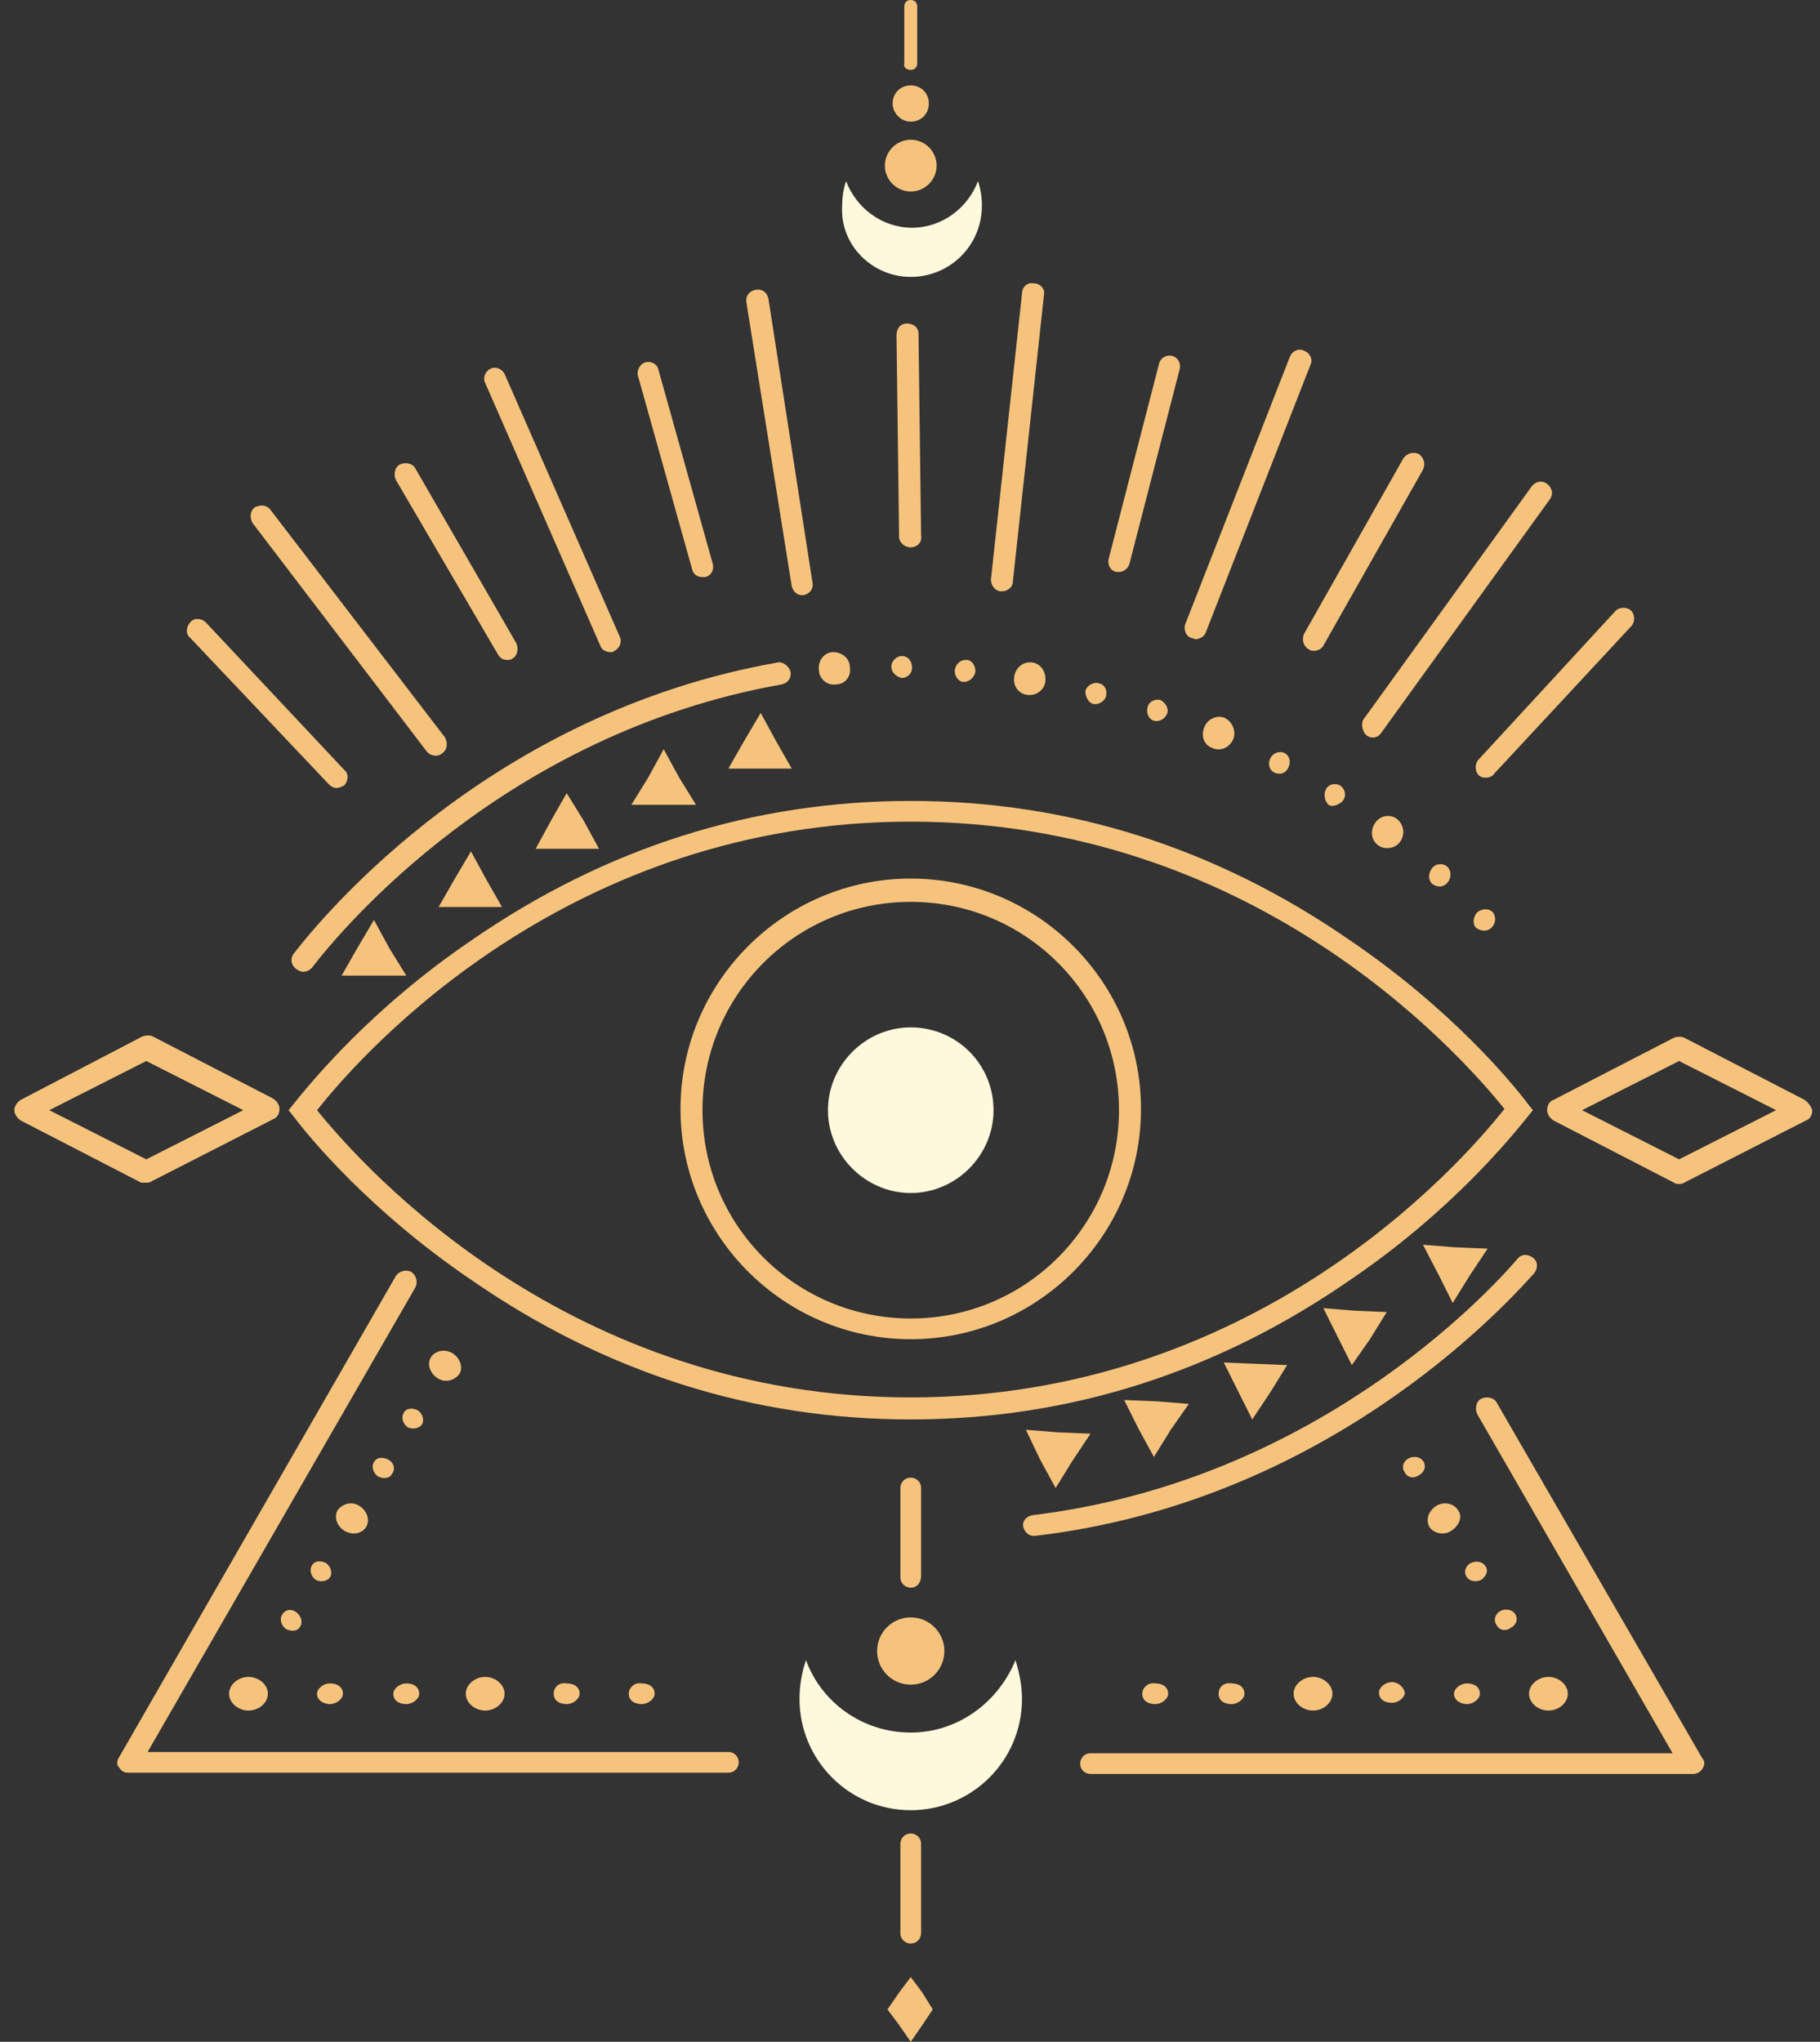 <svg width="107" height="120" viewBox="0 0 107 120" fill="none" xmlns="http://www.w3.org/2000/svg">
<rect x="0" y="0" width="107" height="120" fill="#333333" stroke="none"/>
<path d="M45.711 38.936C28.905 41.901 19.095 53.688 17.27 56.046C17.042 56.35 17.118 56.73 17.422 56.959C17.574 57.035 17.65 57.111 17.802 57.111C18.03 57.111 18.183 57.035 18.335 56.882C20.084 54.601 29.665 43.118 45.939 40.228C46.319 40.152 46.547 39.848 46.471 39.468C46.395 39.164 46.015 38.86 45.711 38.936Z" fill="#F6C37D"/>
<path d="M20.996 55.741L20.084 57.338H21.985H23.886L22.897 55.741L21.985 54.068L20.996 55.741Z" fill="#F6C37D"/>
<path d="M26.7 51.71L25.787 53.307H27.688H29.513L28.601 51.71L27.688 50.037L26.7 51.71Z" fill="#F6C37D"/>
<path d="M32.403 48.212L31.491 49.885H33.316H35.217L34.304 48.212L33.316 46.615L32.403 48.212Z" fill="#F6C37D"/>
<path d="M38.106 45.704L37.118 47.301H39.019H40.92L39.932 45.704L39.019 44.031L38.106 45.704Z" fill="#F6C37D"/>
<path d="M44.722 41.9L43.734 43.573L42.821 45.17H44.722H46.547L45.635 43.573L44.722 41.9Z" fill="#F6C37D"/>
<path d="M90.198 74.829C90.426 74.525 90.426 74.145 90.122 73.916C89.817 73.688 89.437 73.688 89.209 73.993C87.308 76.198 77.118 87.072 60.692 89.05C60.312 89.126 60.084 89.43 60.16 89.734C60.236 90.038 60.464 90.266 60.768 90.266H60.844C77.802 88.289 88.221 77.034 90.198 74.829Z" fill="#F6C37D"/>
<path d="M83.658 73.156L84.57 74.905L85.407 76.578L86.395 74.981L87.46 73.384L85.559 73.308L83.658 73.156Z" fill="#F6C37D"/>
<path d="M78.639 78.556L79.475 80.229L80.54 78.708L81.528 77.111L79.703 77.035L77.802 76.883L78.639 78.556Z" fill="#F6C37D"/>
<path d="M72.783 81.749L73.62 83.422L74.684 81.825L75.673 80.228L73.772 80.152L71.947 80.076L72.783 81.749Z" fill="#F6C37D"/>
<path d="M66.928 83.954L67.84 85.627L68.829 84.03L69.894 82.509L67.992 82.357L66.091 82.281L66.928 83.954Z" fill="#F6C37D"/>
<path d="M61.148 85.78L62.061 87.453L63.049 85.856L64.114 84.259L62.213 84.183L60.312 84.031L61.148 85.78Z" fill="#F6C37D"/>
<path d="M54.152 92.623V87.452C54.152 87.072 53.848 86.844 53.544 86.844C53.164 86.844 52.935 87.148 52.935 87.452V92.699C52.935 93.079 53.24 93.308 53.544 93.308C53.924 93.308 54.152 93.004 54.152 92.623Z" fill="#F6C37D"/>
<path d="M54.152 113.613V108.366C54.152 107.986 53.848 107.758 53.544 107.758C53.164 107.758 52.935 108.062 52.935 108.366V113.613C52.935 113.994 53.24 114.222 53.544 114.222C53.924 114.222 54.152 113.918 54.152 113.613Z" fill="#F6C37D"/>
<path d="M53.544 99.011C54.636 99.011 55.521 98.126 55.521 97.034C55.521 95.942 54.636 95.057 53.544 95.057C52.452 95.057 51.566 95.942 51.566 97.034C51.566 98.126 52.452 99.011 53.544 99.011Z" fill="#F6C37D"/>
<path d="M53.544 11.255C54.38 11.255 55.065 10.57 55.065 9.734C55.065 8.897 54.38 8.213 53.544 8.213C52.707 8.213 52.023 8.897 52.023 9.734C52.023 10.57 52.707 11.255 53.544 11.255Z" fill="#F6C37D"/>
<path d="M53.544 7.149C54.152 7.149 54.608 6.693 54.608 6.084C54.608 5.476 54.152 5.02 53.544 5.02C52.935 5.02 52.479 5.476 52.479 6.084C52.479 6.616 52.935 7.149 53.544 7.149Z" fill="#F6C37D"/>
<path d="M53.544 101.825C50.73 101.825 48.297 100.076 47.384 97.566C47.156 98.251 47.004 99.011 47.004 99.848C47.004 103.422 49.894 106.388 53.544 106.388C57.118 106.388 60.084 103.498 60.084 99.848C60.084 99.087 59.931 98.327 59.703 97.566C58.715 100 56.357 101.825 53.544 101.825Z" fill="#FEF9DC"/>
<path d="M53.544 116.197L52.859 117.11L52.175 118.098L52.859 119.011L53.544 120L54.228 119.011L54.837 118.098L54.228 117.11L53.544 116.197Z" fill="#F6C37D"/>
<path d="M53.544 4.106C53.772 4.106 53.924 3.954 53.924 3.726V0.38C53.924 0.152 53.772 0 53.544 0C53.316 0 53.164 0.152 53.164 0.38V3.726C53.088 3.954 53.316 4.106 53.544 4.106Z" fill="#F6C37D"/>
<path d="M53.544 16.274C55.825 16.274 57.726 14.449 57.726 12.091C57.726 11.559 57.65 11.103 57.498 10.646C56.89 12.243 55.369 13.384 53.62 13.384C51.871 13.384 50.35 12.243 49.741 10.646C49.589 11.103 49.513 11.559 49.513 12.091C49.361 14.373 51.262 16.274 53.544 16.274Z" fill="#FEF9DC"/>
<path d="M19.323 46.083C19.475 46.235 19.627 46.311 19.779 46.311C19.932 46.311 20.084 46.235 20.236 46.159C20.464 45.931 20.54 45.475 20.236 45.247L12.099 36.578C11.871 36.349 11.415 36.273 11.186 36.578C10.958 36.806 10.882 37.262 11.186 37.49L19.323 46.083Z" fill="#F6C37D"/>
<path d="M25.103 44.184C25.255 44.336 25.407 44.412 25.635 44.412C25.787 44.412 25.939 44.336 26.015 44.26C26.319 44.031 26.319 43.651 26.167 43.347L15.901 29.963C15.673 29.659 15.293 29.659 14.989 29.811C14.684 30.039 14.684 30.419 14.836 30.723L25.103 44.184Z" fill="#F6C37D"/>
<path d="M29.285 38.479C29.437 38.708 29.589 38.783 29.817 38.783C29.894 38.783 30.046 38.783 30.122 38.708C30.426 38.555 30.502 38.099 30.35 37.795L24.418 27.529C24.266 27.225 23.81 27.149 23.506 27.301C23.201 27.453 23.125 27.909 23.278 28.213L29.285 38.479Z" fill="#F6C37D"/>
<path d="M35.293 37.947C35.369 38.175 35.597 38.327 35.901 38.327C35.977 38.327 36.053 38.327 36.129 38.251C36.434 38.099 36.586 37.719 36.434 37.414L29.665 21.977C29.513 21.673 29.133 21.521 28.829 21.673C28.525 21.825 28.373 22.205 28.525 22.509L35.293 37.947Z" fill="#F6C37D"/>
<path d="M40.692 33.46C40.768 33.764 40.996 33.916 41.3 33.916C41.377 33.916 41.453 33.916 41.453 33.916C41.833 33.84 41.985 33.46 41.909 33.156L38.715 21.749C38.639 21.369 38.259 21.216 37.954 21.292C37.65 21.369 37.422 21.749 37.498 22.053L40.692 33.46Z" fill="#F6C37D"/>
<path d="M46.547 34.449C46.623 34.753 46.852 34.981 47.156 34.981H47.232C47.612 34.905 47.84 34.601 47.764 34.22L45.179 17.566C45.103 17.186 44.798 16.958 44.418 17.034C44.038 17.11 43.81 17.414 43.886 17.795L46.547 34.449Z" fill="#F6C37D"/>
<path d="M53.544 32.168C53.924 32.168 54.228 31.863 54.152 31.483L54 19.62C54 19.24 53.696 19.012 53.316 19.012C52.935 19.012 52.707 19.316 52.707 19.696L52.859 31.559C52.859 31.863 53.164 32.168 53.544 32.168Z" fill="#F6C37D"/>
<path d="M58.867 34.753C58.867 34.753 58.943 34.753 58.867 34.753C59.247 34.753 59.551 34.525 59.551 34.145L61.376 17.339C61.453 16.959 61.148 16.654 60.768 16.654C60.388 16.578 60.084 16.882 60.084 17.263L58.258 34.069C58.258 34.373 58.487 34.753 58.867 34.753Z" fill="#F6C37D"/>
<path d="M65.635 33.613C65.711 33.613 65.711 33.613 65.787 33.613C66.091 33.613 66.319 33.385 66.395 33.157L69.361 21.674C69.437 21.293 69.209 20.989 68.905 20.913C68.525 20.837 68.221 21.065 68.144 21.369L65.179 32.852C65.103 33.157 65.255 33.537 65.635 33.613Z" fill="#F6C37D"/>
<path d="M70.046 37.491C70.122 37.491 70.198 37.567 70.274 37.567C70.502 37.567 70.806 37.415 70.882 37.187L77.042 21.446C77.194 21.141 77.042 20.761 76.662 20.609C76.357 20.457 75.977 20.609 75.825 20.989L69.665 36.731C69.589 37.035 69.741 37.415 70.046 37.491Z" fill="#F6C37D"/>
<path d="M76.966 38.174C77.042 38.25 77.194 38.25 77.27 38.25C77.498 38.25 77.726 38.098 77.802 37.946L83.658 27.604C83.81 27.3 83.734 26.919 83.43 26.691C83.126 26.539 82.745 26.615 82.517 26.919L76.662 37.262C76.51 37.642 76.662 38.022 76.966 38.174Z" fill="#F6C37D"/>
<path d="M80.312 43.194C80.388 43.27 80.54 43.346 80.692 43.346C80.92 43.346 81.072 43.27 81.224 43.042L91.11 29.354C91.338 29.05 91.262 28.669 90.958 28.441C90.654 28.213 90.274 28.289 90.046 28.593L80.16 42.282C80.008 42.51 80.084 42.966 80.312 43.194Z" fill="#F6C37D"/>
<path d="M86.928 45.552C87.08 45.704 87.232 45.704 87.384 45.704C87.536 45.704 87.764 45.628 87.84 45.475L95.901 36.806C96.129 36.578 96.129 36.122 95.901 35.894C95.673 35.666 95.217 35.666 94.989 35.894L86.928 44.639C86.7 44.867 86.7 45.323 86.928 45.552Z" fill="#F6C37D"/>
<path d="M42.821 102.967H8.677L24.418 75.666C24.57 75.362 24.494 74.982 24.19 74.754C23.886 74.602 23.506 74.678 23.278 74.982L7.004 103.271C6.852 103.499 6.852 103.727 7.004 103.879C7.156 104.107 7.308 104.183 7.536 104.183H42.821C43.202 104.183 43.43 103.879 43.43 103.575C43.43 103.271 43.202 102.967 42.821 102.967Z" fill="#F6C37D"/>
<path d="M87.992 82.433C87.84 82.129 87.384 82.053 87.08 82.205C86.776 82.357 86.7 82.813 86.852 83.118L98.335 103.041H64.114C63.734 103.041 63.506 103.346 63.506 103.65C63.506 104.03 63.81 104.258 64.114 104.258H99.551C99.779 104.258 100.008 104.106 100.084 103.954C100.236 103.726 100.236 103.498 100.084 103.346L87.992 82.433Z" fill="#F6C37D"/>
<path d="M90.122 65.247L89.817 64.867C88.905 63.65 85.331 59.316 79.399 55.285C71.49 49.81 62.821 47.072 53.544 47.072C44.266 47.072 35.597 49.81 27.688 55.285C21.757 59.316 18.259 63.65 17.27 64.867L16.966 65.247L17.27 65.627C18.183 66.844 21.757 71.179 27.688 75.209C35.597 80.684 44.266 83.422 53.544 83.422C62.821 83.422 71.49 80.684 79.399 75.209C85.331 71.179 88.829 66.844 89.817 65.627L90.122 65.247ZM53.544 82.129C33.544 82.129 21.529 68.821 18.639 65.247C21.529 61.597 33.544 48.289 53.544 48.289C73.544 48.289 85.559 61.597 88.449 65.171C85.559 68.821 73.544 82.129 53.544 82.129Z" fill="#F6C37D"/>
<path d="M106.091 64.639L99.019 60.989C98.867 60.913 98.639 60.913 98.411 60.989L91.338 64.639C91.11 64.715 90.958 64.943 90.958 65.247C90.958 65.475 91.11 65.704 91.338 65.856L98.411 69.506C98.487 69.582 98.639 69.582 98.715 69.582C98.791 69.582 98.943 69.582 99.019 69.506L102.593 67.681L106.167 65.856C106.395 65.779 106.547 65.551 106.547 65.247C106.471 65.019 106.319 64.791 106.091 64.639ZM98.715 68.137L93.011 65.247L98.715 62.358L104.418 65.247L98.715 68.137Z" fill="#F6C37D"/>
<path d="M8.601 69.506C8.677 69.506 8.829 69.506 8.905 69.43L12.479 67.605L16.053 65.779C16.281 65.703 16.433 65.475 16.433 65.171C16.433 64.943 16.281 64.715 16.053 64.563L8.981 60.913C8.829 60.837 8.601 60.837 8.373 60.913L1.224 64.639C0.996 64.791 0.844 65.019 0.844 65.247C0.844 65.475 0.996 65.703 1.224 65.856L8.297 69.506C8.373 69.506 8.525 69.506 8.601 69.506ZM8.601 68.137L2.897 65.247L8.601 62.357L14.304 65.247L8.601 68.137Z" fill="#F6C37D"/>
<path d="M23.886 100.152C24.266 100.152 24.646 99.848 24.646 99.544C24.646 99.164 24.342 98.936 23.886 98.936C23.506 98.936 23.125 99.24 23.125 99.544C23.125 99.924 23.43 100.152 23.886 100.152Z" fill="#F6C37D"/>
<path d="M19.399 100.152C19.779 100.152 20.16 99.848 20.16 99.544C20.16 99.164 19.855 98.936 19.399 98.936C19.019 98.936 18.639 99.24 18.639 99.544C18.639 99.924 19.019 100.152 19.399 100.152Z" fill="#F6C37D"/>
<path d="M13.468 99.543C13.468 100.076 14 100.532 14.608 100.532C15.217 100.532 15.749 100.076 15.749 99.543C15.749 99.011 15.217 98.555 14.608 98.555C14 98.555 13.468 99.011 13.468 99.543Z" fill="#F6C37D"/>
<path d="M36.966 99.544C36.966 99.924 37.27 100.152 37.726 100.152C38.106 100.152 38.487 99.848 38.487 99.544C38.487 99.164 38.183 98.936 37.726 98.936C37.346 98.859 36.966 99.164 36.966 99.544Z" fill="#F6C37D"/>
<path d="M32.555 99.544C32.555 99.924 32.859 100.152 33.316 100.152C33.696 100.152 34.076 99.848 34.076 99.544C34.076 99.164 33.772 98.936 33.316 98.936C32.859 98.859 32.555 99.164 32.555 99.544Z" fill="#F6C37D"/>
<path d="M27.384 99.543C27.384 100.076 27.916 100.532 28.525 100.532C29.133 100.532 29.665 100.076 29.665 99.543C29.665 99.011 29.133 98.555 28.525 98.555C27.916 98.555 27.384 99.011 27.384 99.543Z" fill="#F6C37D"/>
<path d="M22.821 85.78C22.517 85.627 22.137 85.627 21.985 85.932C21.833 86.16 21.909 86.54 22.213 86.768C22.517 86.92 22.897 86.92 23.049 86.616C23.278 86.312 23.125 85.932 22.821 85.78Z" fill="#F6C37D"/>
<path d="M24.799 83.725C24.951 83.497 24.875 83.117 24.57 82.889C24.266 82.737 23.886 82.737 23.734 83.041C23.582 83.269 23.658 83.649 23.962 83.878C24.266 84.03 24.646 83.954 24.799 83.725Z" fill="#F6C37D"/>
<path d="M25.331 79.773C25.103 80.153 25.255 80.685 25.711 80.99C26.167 81.294 26.7 81.142 27.004 80.761C27.232 80.381 27.08 79.849 26.623 79.545C26.167 79.24 25.559 79.392 25.331 79.773Z" fill="#F6C37D"/>
<path d="M16.586 94.906C16.433 95.134 16.509 95.514 16.814 95.742C17.118 95.894 17.498 95.894 17.65 95.59C17.802 95.362 17.726 94.982 17.422 94.754C17.118 94.526 16.738 94.602 16.586 94.906Z" fill="#F6C37D"/>
<path d="M19.399 92.7C19.551 92.472 19.475 92.092 19.171 91.864C18.867 91.712 18.487 91.712 18.335 92.016C18.183 92.244 18.259 92.624 18.563 92.852C18.867 93.004 19.247 92.928 19.399 92.7Z" fill="#F6C37D"/>
<path d="M21.529 89.734C21.757 89.354 21.605 88.822 21.148 88.517C20.692 88.213 20.16 88.365 19.855 88.745C19.627 89.126 19.779 89.658 20.236 89.962C20.768 90.266 21.3 90.114 21.529 89.734Z" fill="#F6C37D"/>
<path d="M81.833 98.859C81.453 98.859 81.072 99.164 81.072 99.468C81.072 99.848 81.376 100.076 81.833 100.076C82.213 100.076 82.593 99.772 82.593 99.468C82.517 99.164 82.213 98.859 81.833 98.859Z" fill="#F6C37D"/>
<path d="M86.243 100.152C86.624 100.152 87.004 99.848 87.004 99.544C87.004 99.164 86.7 98.936 86.243 98.936C85.863 98.936 85.483 99.24 85.483 99.544C85.483 99.924 85.863 100.152 86.243 100.152Z" fill="#F6C37D"/>
<path d="M92.175 99.543C92.175 99.011 91.643 98.555 91.034 98.555C90.426 98.555 89.894 99.011 89.894 99.543C89.894 100.076 90.426 100.532 91.034 100.532C91.643 100.532 92.175 100.076 92.175 99.543Z" fill="#F6C37D"/>
<path d="M67.156 99.544C67.156 99.924 67.46 100.152 67.916 100.152C68.297 100.152 68.677 99.848 68.677 99.544C68.677 99.164 68.373 98.936 67.916 98.936C67.536 98.859 67.156 99.164 67.156 99.544Z" fill="#F6C37D"/>
<path d="M71.643 99.544C71.643 99.924 71.947 100.152 72.403 100.152C72.783 100.152 73.163 99.848 73.163 99.544C73.163 99.164 72.859 98.936 72.403 98.936C71.947 98.859 71.643 99.164 71.643 99.544Z" fill="#F6C37D"/>
<path d="M76.053 99.543C76.053 100.076 76.585 100.532 77.194 100.532C77.802 100.532 78.335 100.076 78.335 99.543C78.335 99.011 77.802 98.555 77.194 98.555C76.585 98.555 76.053 99.011 76.053 99.543Z" fill="#F6C37D"/>
<path d="M83.43 86.693C83.734 86.541 83.886 86.16 83.658 85.856C83.506 85.628 83.126 85.552 82.821 85.704C82.517 85.856 82.365 86.236 82.593 86.541C82.745 86.845 83.126 86.921 83.43 86.693Z" fill="#F6C37D"/>
<path d="M88.829 95.665C89.133 95.513 89.285 95.133 89.057 94.829C88.905 94.601 88.525 94.525 88.221 94.677C87.916 94.829 87.764 95.209 87.992 95.513C88.144 95.817 88.525 95.894 88.829 95.665Z" fill="#F6C37D"/>
<path d="M87.308 92.014C87.156 91.786 86.776 91.71 86.472 91.862C86.167 92.014 86.015 92.395 86.243 92.699C86.395 92.927 86.776 93.003 87.08 92.851C87.384 92.623 87.536 92.319 87.308 92.014Z" fill="#F6C37D"/>
<path d="M85.711 88.745C85.483 88.365 84.874 88.213 84.418 88.517C83.962 88.822 83.81 89.354 84.038 89.734C84.266 90.114 84.874 90.266 85.331 89.962C85.787 89.658 86.015 89.126 85.711 88.745Z" fill="#F6C37D"/>
<path d="M57.346 39.468C57.346 39.087 57.118 38.783 56.814 38.783C56.434 38.783 56.205 39.011 56.129 39.392C56.129 39.772 56.357 40.076 56.662 40.076C56.966 40.076 57.27 39.848 57.346 39.468Z" fill="#F6C37D"/>
<path d="M52.403 39.163C52.403 39.543 52.707 39.771 53.011 39.847C53.316 39.847 53.62 39.619 53.62 39.239C53.62 38.859 53.392 38.555 53.011 38.555C52.707 38.555 52.403 38.859 52.403 39.163Z" fill="#F6C37D"/>
<path d="M49.133 40.227C49.665 40.227 50.046 39.771 49.969 39.239C49.969 38.706 49.513 38.326 48.981 38.326C48.449 38.326 48.068 38.858 48.145 39.391C48.145 39.847 48.601 40.303 49.133 40.227Z" fill="#F6C37D"/>
<path d="M68.601 41.977C68.753 41.672 68.525 41.292 68.221 41.14C67.916 41.064 67.536 41.216 67.46 41.596C67.384 41.901 67.536 42.281 67.84 42.357C68.144 42.433 68.449 42.281 68.601 41.977Z" fill="#F6C37D"/>
<path d="M64.266 41.368C64.57 41.444 64.951 41.216 65.027 40.912C65.103 40.532 64.951 40.227 64.57 40.151C64.266 40.075 63.886 40.303 63.81 40.608C63.81 40.912 63.962 41.292 64.266 41.368Z" fill="#F6C37D"/>
<path d="M60.692 38.935C60.16 38.859 59.703 39.24 59.627 39.772C59.551 40.304 59.855 40.761 60.388 40.837C60.844 40.913 61.376 40.608 61.453 40.076C61.529 39.544 61.224 39.011 60.692 38.935Z" fill="#F6C37D"/>
<path d="M78.943 47.073C79.171 46.768 79.095 46.388 78.791 46.16C78.487 46.008 78.106 46.084 77.954 46.388C77.802 46.692 77.878 47.073 78.106 47.301C78.335 47.453 78.715 47.301 78.943 47.073Z" fill="#F6C37D"/>
<path d="M75.749 45.095C75.901 44.791 75.825 44.411 75.521 44.259C75.217 44.107 74.837 44.259 74.684 44.563C74.532 44.867 74.608 45.248 74.913 45.4C75.217 45.552 75.597 45.476 75.749 45.095Z" fill="#F6C37D"/>
<path d="M72.479 43.497C72.707 43.041 72.479 42.433 72.023 42.205C71.567 41.976 70.958 42.281 70.806 42.737C70.578 43.269 70.806 43.801 71.262 43.954C71.719 44.182 72.251 43.954 72.479 43.497Z" fill="#F6C37D"/>
<path d="M87.688 54.525C87.916 54.297 87.992 53.917 87.764 53.612C87.536 53.384 87.156 53.384 86.852 53.612C86.624 53.841 86.548 54.297 86.776 54.525C87.08 54.753 87.46 54.753 87.688 54.525Z" fill="#F6C37D"/>
<path d="M85.103 51.862C85.331 51.634 85.331 51.178 85.103 50.95C84.875 50.722 84.418 50.722 84.19 51.026C83.962 51.33 83.962 51.71 84.19 51.938C84.494 52.166 84.875 52.166 85.103 51.862Z" fill="#F6C37D"/>
<path d="M82.289 49.506C82.593 49.126 82.593 48.518 82.137 48.138C81.757 47.833 81.148 47.91 80.844 48.366C80.54 48.822 80.616 49.354 80.996 49.658C81.376 49.963 81.985 49.887 82.289 49.506Z" fill="#F6C37D"/>
<path d="M53.544 51.635C46.091 51.635 40.008 57.718 40.008 65.171C40.008 72.623 46.091 78.707 53.544 78.707C60.996 78.707 67.08 72.623 67.08 65.171C67.08 57.718 60.996 51.635 53.544 51.635ZM53.544 77.49C46.776 77.49 41.3 72.015 41.3 65.247C41.3 58.479 46.776 53.004 53.544 53.004C60.312 53.004 65.787 58.479 65.787 65.247C65.787 72.015 60.312 77.49 53.544 77.49Z" fill="#F6C37D"/>
<path d="M53.544 60.381C50.882 60.381 48.677 62.586 48.677 65.248C48.677 67.909 50.882 70.115 53.544 70.115C56.205 70.115 58.411 67.909 58.411 65.248C58.411 62.51 56.205 60.381 53.544 60.381Z" fill="#FEF9DC"/>
</svg>
